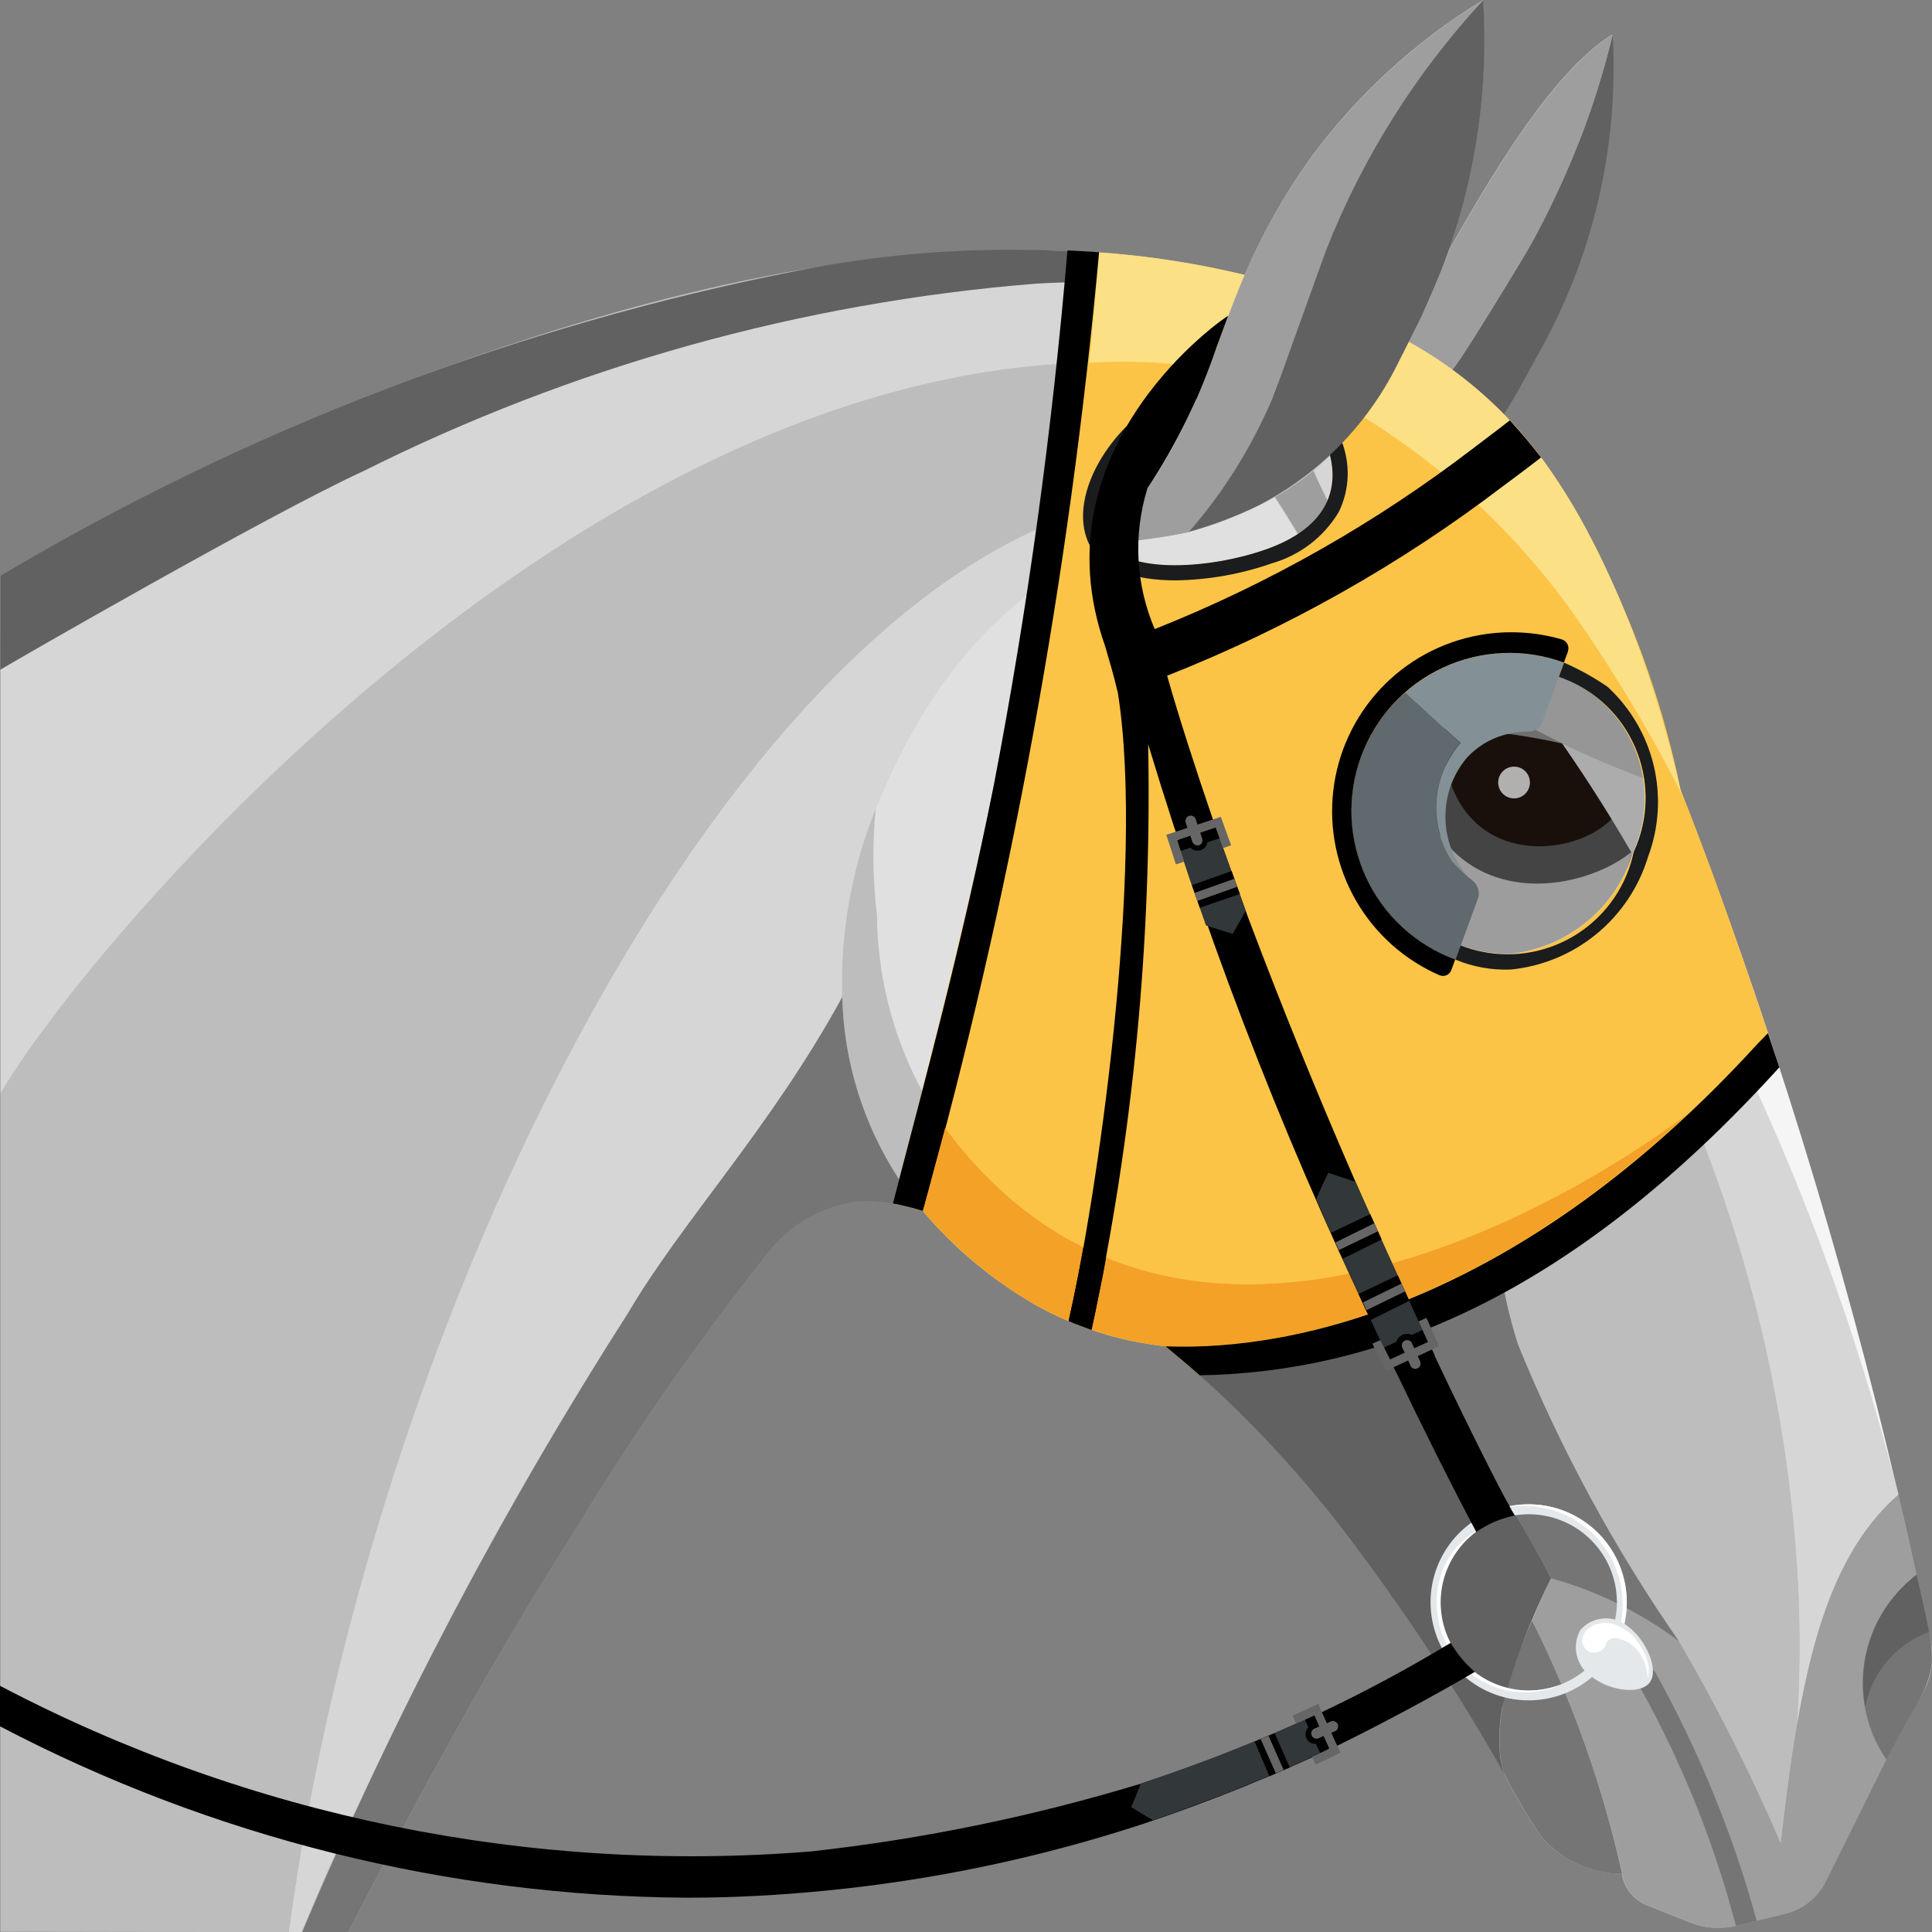 <svg width="40" height="40" viewBox="0 0 40 40" fill="none" xmlns="http://www.w3.org/2000/svg">
<rect x="0" y="0" width="40" height="40" fill="#808080" stroke="none"/>
<g clip-path="url(#clip0_479_13700)">
<path d="M0.012 11.922V39.988L7.212 40.001C9.84 34.887 11.482 32.354 11.891 31.714C13.095 29.718 14.425 27.8 15.875 25.974C16.102 25.668 16.389 25.412 16.718 25.221C17.048 25.03 17.413 24.909 17.792 24.865C18.242 24.858 18.691 24.929 19.118 25.074C20.115 26.279 21.44 27.168 22.933 27.635C23.324 27.743 23.723 27.821 24.127 27.867C24.402 28.09 24.782 28.41 25.218 28.81C26.294 29.82 27.274 30.927 28.146 32.117C29.244 33.592 30.248 35.134 31.152 36.735V36.748C31.382 37.201 31.643 37.638 31.932 38.056C32.139 38.287 32.393 38.472 32.677 38.599C32.961 38.725 33.268 38.791 33.579 38.792C33.6 38.938 33.659 39.076 33.751 39.191C33.842 39.307 33.963 39.396 34.1 39.45L35 39.807C35.297 39.924 35.624 39.946 35.935 39.871L36.365 39.765L36.965 39.618C37.142 39.575 37.307 39.493 37.449 39.38C37.592 39.266 37.708 39.123 37.79 38.96L39.04 36.433C39.248 36.019 39.696 35.233 39.696 35.233C39.848 35.026 39.948 34.786 39.987 34.532C40.026 34.278 40.002 34.019 39.919 33.776C39.857 33.411 39.459 31.662 39.289 30.94C38.131 25.985 36.627 21.117 34.789 16.373C34.711 16.09 34.567 15.452 34.4 14.89C34.277 14.478 34.083 13.834 33.777 13.059C33.451 12.156 33.041 11.285 32.552 10.459C32.158 9.799 31.693 9.184 31.164 8.626L31.122 8.584C31.382 8.165 31.57 7.825 31.79 7.413C32.96 5.382 33.512 3.053 33.379 0.713C32.104 1.5 30.79 3.784 29.985 5.2C30.571 3.532 30.815 1.764 30.703 0C29.296 0.856 28.072 1.981 27.103 3.312C26.575 4.055 26.127 4.852 25.769 5.69L25.72 5.679C23.615 5.213 21.452 5.073 19.305 5.262C13.547 5.607 7.033 8.423 5.833 8.943C3.83 9.81 1.886 10.805 0.012 11.922Z" fill="#BDBDBD"/>
<path d="M32.341 15.393C31.28 15.159 30.195 15.051 29.109 15.073C29.418 19.061 32.618 18.579 33.772 17.644C33.228 16.703 32.718 15.94 32.341 15.393Z" fill="#616161"/>
<path d="M29.857 15.09C29.881 17.99 32.495 17.845 33.363 16.961C32.976 16.329 32.623 15.8 32.339 15.393C31.526 15.196 30.693 15.095 29.857 15.09Z" fill="#241711"/>
<path d="M31.347 16.53C31.528 16.53 31.676 16.383 31.676 16.201C31.676 16.019 31.528 15.872 31.347 15.872C31.165 15.872 31.018 16.019 31.018 16.201C31.018 16.383 31.165 16.53 31.347 16.53Z" fill="#FCFBFA"/>
<path d="M31.723 33.554C32.559 35.217 33.186 36.977 33.59 38.794C33.611 38.94 33.67 39.078 33.762 39.193C33.853 39.309 33.974 39.398 34.111 39.452L35.011 39.809C35.308 39.926 35.635 39.948 35.946 39.873L36.975 39.62C37.151 39.576 37.317 39.495 37.459 39.381C37.602 39.268 37.718 39.125 37.8 38.962L39.057 36.428C39.265 36.014 39.713 35.228 39.713 35.228C39.849 34.995 39.943 34.74 39.99 34.475C40.004 34.24 39.986 34.005 39.936 33.775C39.867 33.411 39.78 33.05 39.68 32.603C39.591 32.184 39.48 31.663 39.304 30.941C37.68 32.35 37.238 34.927 36.866 38.156C36.25 36.726 35.549 35.334 34.766 33.989C33.972 33.387 33.071 32.943 32.111 32.679C32.057 32.786 31.894 33.131 31.723 33.554Z" fill="#9E9E9E"/>
<path d="M35.941 39.874C35.46 38.036 34.733 36.271 33.78 34.627C33.758 34.595 33.749 34.556 33.753 34.518C33.757 34.48 33.774 34.444 33.802 34.417C33.83 34.39 33.866 34.374 33.904 34.371C33.943 34.368 33.981 34.379 34.013 34.401C34.079 34.445 34.142 34.494 34.202 34.547C34.235 34.575 34.263 34.609 34.284 34.647C35.18 36.265 35.881 37.984 36.371 39.768L35.941 39.874Z" fill="#757575"/>
<path d="M25.077 26.52C23.713 26.441 22.401 25.965 21.304 25.15C20.338 24.428 19.553 23.493 19.008 22.418C18.463 21.342 18.175 20.155 18.164 18.95C18.074 18.212 18.066 17.467 18.139 16.727C18.008 17.027 16.355 21.003 18.6 24.403C19.647 25.93 21.169 27.068 22.93 27.639C23.321 27.747 23.721 27.825 24.124 27.871C25.462 28.048 26.822 27.859 28.06 27.323C29.235 26.796 30.248 25.964 30.993 24.914C29.264 26.113 27.175 26.68 25.077 26.52Z" fill="#BDBDBD"/>
<path d="M39.307 30.941C38.411 27.399 37.125 23.967 35.472 20.709C34.919 19.624 34.349 18.603 33.772 17.644L33.352 19.638C35.67 23.693 36.999 28.238 37.231 32.903C37.271 33.836 37.263 34.771 37.206 35.703C37.564 33.627 38.118 31.974 39.307 30.941Z" fill="#D6D6D6"/>
<path d="M32.339 15.392C32.72 15.939 33.226 16.703 33.77 17.644C34.349 18.603 34.919 19.624 35.47 20.709C37.123 23.967 38.409 27.399 39.303 30.941C38.145 25.986 36.642 21.119 34.803 16.374C34.449 16.261 33.987 16.101 33.458 15.885C33.185 15.774 32.8 15.609 32.339 15.392Z" fill="#F5F5F5"/>
<path d="M37.231 32.903C36.999 28.238 35.669 23.693 33.35 19.638C33.25 20.088 33.112 20.56 32.95 21.05C32.477 22.438 31.81 23.751 30.967 24.95L30.996 24.911C30.984 25.252 30.993 25.593 31.023 25.933C31.097 26.582 31.235 27.223 31.436 27.845C32.322 30.005 33.439 32.064 34.768 33.984C35.559 35.326 36.261 36.718 36.868 38.153C36.968 37.286 37.068 36.466 37.205 35.703C37.262 34.771 37.271 33.836 37.231 32.903Z" fill="#BDBDBD"/>
<path d="M18.157 18.949C18.167 20.154 18.456 21.341 19.001 22.417C19.546 23.492 20.331 24.427 21.297 25.149C22.394 25.963 23.706 26.439 25.07 26.519C27.168 26.681 29.257 26.116 30.988 24.919C31.818 23.729 32.476 22.428 32.944 21.054C33.103 20.591 33.236 20.119 33.344 19.642L33.764 17.648C33.22 16.707 32.714 15.948 32.333 15.397C31.272 15.163 30.187 15.055 29.101 15.077C28.916 14.695 27.512 12.029 26.392 10.295C26.281 10.358 26.169 10.418 26.049 10.475C25.588 10.699 25.108 10.88 24.615 11.017C24.484 11.038 24.267 11.09 23.936 11.138H23.925C23.797 11.156 23.651 11.175 23.486 11.194L23.3 11.214C21.853 11.725 19.655 12.972 18.132 16.725C18.059 17.465 18.067 18.211 18.157 18.949Z" fill="#E0E0E0"/>
<path d="M28.212 27.254C29.267 28.337 30.21 29.524 31.027 30.796C31.444 31.445 31.803 32.079 32.112 32.679C33.071 32.943 33.971 33.387 34.765 33.987C33.432 32.069 32.315 30.011 31.433 27.848C31.232 27.226 31.094 26.585 31.02 25.936C30.99 25.596 30.981 25.255 30.993 24.914C30.773 25.227 30.527 25.52 30.258 25.792C29.668 26.396 28.975 26.891 28.212 27.254Z" fill="#757575"/>
<path d="M31.157 36.75C31.388 37.203 31.648 37.64 31.937 38.058C32.145 38.289 32.399 38.474 32.682 38.601C32.966 38.727 33.273 38.793 33.584 38.794C33.181 36.977 32.555 35.217 31.72 33.554C31.487 34.08 31.293 34.623 31.141 35.178C31.129 35.236 31.115 35.295 31.105 35.352C31.044 35.697 31.031 36.048 31.066 36.397C31.087 36.517 31.118 36.635 31.157 36.75Z" fill="#757575"/>
<path d="M24.125 27.874C24.401 28.097 24.781 28.417 25.217 28.817C26.293 29.827 27.273 30.934 28.145 32.124C29.243 33.599 30.247 35.141 31.151 36.742C31.113 36.63 31.083 36.516 31.062 36.4C31.026 36.052 31.039 35.7 31.1 35.355C31.346 34.429 31.684 33.531 32.111 32.674C31.802 32.074 31.443 31.44 31.026 30.791C30.209 29.519 29.266 28.332 28.211 27.249L28.06 27.318C26.823 27.856 25.463 28.048 24.125 27.874Z" fill="#616161"/>
<path d="M39.681 32.609C39.781 33.056 39.868 33.417 39.937 33.781C39.987 34.011 40.005 34.246 39.991 34.481C39.944 34.746 39.85 35.001 39.714 35.234C39.714 35.234 39.266 36.017 39.058 36.434C38.649 35.839 38.485 35.109 38.601 34.396C38.717 33.683 39.104 33.043 39.681 32.609Z" fill="#757575"/>
<path d="M39.937 33.789V33.774C39.868 33.41 39.781 33.049 39.681 32.602C39.27 32.918 38.953 33.34 38.766 33.823C38.579 34.306 38.527 34.832 38.618 35.342C38.685 34.991 38.841 34.664 39.073 34.392C39.304 34.12 39.601 33.912 39.937 33.789Z" fill="#616161"/>
<path d="M27.194 9.745C28.082 11.779 29.5 13.536 31.3 14.834C31.992 15.238 32.713 15.589 33.458 15.885C33.987 16.101 34.449 16.261 34.803 16.374C32.234 11.537 29.878 9.474 28.234 8.645C27.931 9.051 27.582 9.42 27.194 9.745Z" fill="#D6D6D6"/>
<path d="M32.341 15.393C31.28 15.159 30.195 15.051 29.109 15.073C29.418 19.061 32.618 18.579 33.772 17.644C33.228 16.703 32.718 15.94 32.341 15.393Z" fill="#616161"/>
<path d="M29.857 15.09C29.881 17.99 32.495 17.845 33.363 16.961C32.976 16.329 32.623 15.8 32.339 15.393C31.526 15.196 30.693 15.095 29.857 15.09Z" fill="#241711"/>
<path d="M31.347 16.53C31.528 16.53 31.676 16.383 31.676 16.201C31.676 16.019 31.528 15.872 31.347 15.872C31.165 15.872 31.018 16.019 31.018 16.201C31.018 16.383 31.165 16.53 31.347 16.53Z" fill="#FCFBFA"/>
<path d="M26.401 10.29C27.519 12.025 28.925 14.69 29.11 15.072C30.196 15.05 31.281 15.158 32.342 15.392C32.024 15.234 31.673 15.054 31.3 14.834C29.502 13.535 28.084 11.778 27.193 9.747C26.945 9.951 26.68 10.133 26.401 10.29Z" fill="#9E9E9E"/>
<path d="M6.251 40.009H7.208C9.836 34.895 11.478 32.362 11.887 31.722C13.091 29.725 14.422 27.808 15.871 25.982C16.098 25.676 16.385 25.42 16.715 25.229C17.044 25.038 17.41 24.917 17.788 24.873C18.24 24.863 18.69 24.932 19.118 25.078C18.824 24.722 18.645 24.464 18.605 24.403C17.873 23.282 17.469 21.978 17.437 20.64C15.967 23.334 14.131 25.264 13.005 27.18C10.398 31.259 8.139 35.551 6.251 40.009Z" fill="#757575"/>
<path d="M5.976 40.009H6.244C6.569 39.195 6.944 38.36 7.353 37.516C8.992 33.946 10.879 30.494 12.999 27.187C14.126 25.269 15.965 23.341 17.435 20.641C17.397 19.304 17.636 17.973 18.135 16.732C19.658 12.979 21.856 11.732 23.303 11.221C23.262 11.223 23.222 11.211 23.19 11.187C23.155 11.161 23.133 11.122 23.127 11.079C23.121 11.036 23.133 10.992 23.159 10.958C23.336 10.728 23.491 10.515 23.636 10.306C15.574 11.49 7.757 26.686 5.976 40.009Z" fill="#D6D6D6"/>
<path d="M28.318 8.519C28.288 8.561 28.263 8.603 28.232 8.645C29.876 9.474 32.232 11.537 34.801 16.374C33.052 11.874 30.156 8.453 28.919 7.574C28.829 7.742 28.726 7.911 28.619 8.08C28.602 8.108 28.583 8.135 28.566 8.162C28.486 8.282 28.404 8.401 28.318 8.519Z" fill="#F5F5F5"/>
<path d="M33.389 0.716C33.218 1.42 33.004 2.114 32.747 2.791C32.703 2.908 32.647 3.041 32.583 3.18C32.334 3.8 32.05 4.406 31.732 4.994C31.552 5.322 30.332 7.332 30.065 7.665C30.447 7.939 30.804 8.247 31.131 8.585C31.379 8.203 31.566 7.846 31.8 7.415C32.97 5.384 33.522 3.056 33.389 0.716Z" fill="#616161"/>
<path d="M34.768 16.29L34.799 16.354C34.77 16.23 34.581 15.454 34.414 14.892C34.291 14.48 34.097 13.836 33.791 13.061C33.466 12.158 33.056 11.287 32.566 10.461C32.172 9.801 31.707 9.186 31.178 8.628C30.589 8.017 29.91 7.499 29.165 7.092C29.074 7.274 28.918 7.574 28.918 7.574C30.157 8.456 33.018 11.841 34.768 16.29Z" fill="#616161"/>
<path d="M29.579 6.217C29.365 6.701 29.151 7.117 29.165 7.089C29.476 7.261 29.777 7.452 30.065 7.661C30.245 7.419 30.411 7.17 30.565 6.914C30.983 6.246 31.552 5.329 31.736 4.989C32.123 4.28 32.463 3.545 32.751 2.789C33.007 2.112 33.22 1.42 33.389 0.716C32.114 1.503 30.8 3.787 29.995 5.203C29.957 5.326 29.764 5.803 29.579 6.217Z" fill="#9E9E9E"/>
<path d="M0.009 39.992L5.979 40.003C7.761 26.682 15.579 11.482 23.643 10.303C24.21 9.484 24.672 8.598 25.018 7.664C13.183 5.903 1.791 19.546 0.009 22.639V39.992Z" fill="#BDBDBD"/>
<path d="M0.009 22.639C1.791 19.546 13.183 5.903 25.018 7.657C25.205 7.172 25.373 6.698 25.567 6.198C24.946 6.051 24.315 5.949 23.68 5.891C22.932 5.823 22.18 5.813 21.431 5.861C16.58 6.254 11.851 7.578 7.502 9.761C5.559 10.661 0.227 13.73 0.009 13.861V22.639Z" fill="#D6D6D6"/>
<path d="M0.007 13.865C0.225 13.73 5.557 10.656 7.5 9.765C11.851 7.586 16.581 6.265 21.431 5.874C22.18 5.826 22.932 5.836 23.68 5.904C24.315 5.962 24.946 6.064 25.567 6.211C25.633 6.043 25.704 5.872 25.778 5.7C22.736 5.029 19.589 4.995 16.534 5.6C10.704 6.744 5.115 8.882 0.009 11.919L0.007 13.865Z" fill="#616161"/>
<path opacity="0.3" d="M28.295 16.79C28.294 17.574 28.605 18.327 29.159 18.882C29.713 19.438 30.465 19.75 31.249 19.752C31.839 19.692 32.397 19.459 32.854 19.082C33.312 18.704 33.647 18.2 33.818 17.633C34.005 17.215 34.082 16.755 34.043 16.299C34.003 15.842 33.848 15.403 33.592 15.023C33.336 14.643 32.987 14.334 32.579 14.126C32.171 13.918 31.716 13.817 31.258 13.833C30.87 13.832 30.485 13.908 30.126 14.056C29.767 14.204 29.44 14.421 29.165 14.695C28.89 14.969 28.672 15.294 28.522 15.653C28.373 16.011 28.296 16.396 28.295 16.784V16.79Z" fill="black"/>
<path d="M18.484 24.918C18.696 24.956 18.905 25.01 19.109 25.078C19.761 25.845 20.539 26.496 21.409 27.003C22.244 27.473 23.166 27.768 24.119 27.872C24.319 28.034 24.702 28.359 24.832 28.472C31.421 28.341 35.741 23.218 36.832 22.097C36.772 21.883 35.663 18.489 34.8 16.374C34.307 13.957 33.357 11.655 32 9.595C31.257 8.56 30.29 7.705 29.172 7.095C28.105 6.481 26.962 6.01 25.772 5.695C24.571 5.403 23.343 5.236 22.107 5.195C21.825 8.489 21.355 12.04 20.772 15.289C20.189 18.538 18.484 24.918 18.484 24.918ZM31.252 19.755C30.863 19.755 30.479 19.678 30.12 19.529C29.762 19.38 29.436 19.161 29.161 18.886C28.887 18.611 28.669 18.285 28.521 17.926C28.373 17.567 28.297 17.182 28.297 16.794C28.298 16.405 28.375 16.021 28.524 15.662C28.673 15.303 28.891 14.977 29.166 14.703C29.441 14.429 29.768 14.211 30.127 14.063C30.486 13.915 30.87 13.839 31.259 13.839C31.717 13.823 32.172 13.924 32.58 14.132C32.988 14.34 33.337 14.649 33.593 15.029C33.849 15.409 34.004 15.848 34.044 16.305C34.083 16.761 34.006 17.221 33.819 17.639C33.648 18.206 33.313 18.71 32.856 19.087C32.399 19.464 31.841 19.698 31.252 19.758V19.755ZM22.8 11.055C22.741 10.788 22.744 10.511 22.808 10.245C22.871 9.979 22.994 9.73 23.167 9.518C23.548 8.954 24.092 8.52 24.726 8.274C25.024 8.165 25.339 8.109 25.657 8.109C26.037 8.081 26.415 8.172 26.741 8.369C27.066 8.566 27.323 8.86 27.474 9.209C27.823 10.19 27.383 10.958 26.234 11.37C25.034 11.802 23.119 11.937 22.803 11.052L22.8 11.055Z" fill="#FCC447"/>
<path d="M22.502 11.155C22.728 11.786 23.484 12.016 24.336 12.016C25.017 12.007 25.693 11.887 26.336 11.662C26.914 11.496 27.407 11.118 27.717 10.602C27.83 10.371 27.893 10.118 27.902 9.861C27.91 9.604 27.864 9.347 27.767 9.109C27.663 8.84 27.502 8.597 27.293 8.397C27.085 8.198 26.835 8.047 26.561 7.955C25.93 7.739 25.242 7.75 24.618 7.986C23.189 8.496 22.118 10.096 22.502 11.155ZM23.162 9.512C23.546 8.953 24.09 8.523 24.723 8.279C25.021 8.171 25.335 8.115 25.652 8.114C26.032 8.086 26.411 8.177 26.737 8.374C27.063 8.571 27.32 8.865 27.472 9.214C27.822 10.191 27.381 10.956 26.231 11.367C25.031 11.797 23.11 11.931 22.794 11.049C22.733 10.782 22.734 10.504 22.797 10.237C22.86 9.97 22.983 9.721 23.157 9.509L23.162 9.512Z" fill="#1A1C1E"/>
<path d="M25.768 5.691C26.965 5.988 28.114 6.457 29.178 7.081C29.96 7.516 30.669 8.071 31.278 8.726C33.186 10.717 34.331 14.261 34.806 16.411C34.183 15.193 33.481 14.017 32.706 12.89C31.532 11.186 30.018 9.743 28.26 8.651C26.488 7.78 24.519 7.388 22.548 7.512C22.58 7.312 22.748 5.424 22.754 5.224C23.77 5.296 24.778 5.452 25.768 5.691Z" fill="#FCE086"/>
<path d="M18.485 24.917C19.138 22.411 19.902 19.617 20.576 16.254C21.278 12.594 21.787 8.899 22.1 5.185C22.3 5.193 22.518 5.206 22.755 5.222C22.144 11.936 20.924 18.581 19.11 25.074C18.905 25.008 18.696 24.956 18.485 24.917Z" fill="black"/>
<path d="M19.106 25.074C19.127 25.1 19.163 25.142 19.2 25.183C19.622 25.657 20.091 26.087 20.6 26.466C21.072 26.822 21.585 27.12 22.129 27.352C22.765 27.617 23.434 27.793 24.118 27.874C26.632 27.974 30.672 27.074 34.956 23.048C33.307 24.318 24.618 30.161 19.568 23.354C19.418 23.903 19.257 24.53 19.106 25.074Z" fill="#F4A127"/>
<path d="M28.168 15.696C27.875 16.511 27.918 17.409 28.287 18.192C28.656 18.976 29.32 19.58 30.135 19.874L30.242 19.58L30.596 18.612C30.62 18.549 30.624 18.479 30.607 18.414C30.59 18.348 30.553 18.289 30.502 18.245C30.351 18.121 30.209 17.988 30.076 17.845C29.826 17.474 29.707 17.031 29.736 16.584C29.766 16.138 29.943 15.714 30.24 15.38C29.94 15.12 29.672 14.88 29.328 14.55C29.255 14.482 29.181 14.411 29.1 14.334C28.677 14.7 28.357 15.169 28.168 15.696Z" fill="#60696D"/>
<path d="M29.331 14.55C29.675 14.875 29.943 15.12 30.243 15.38C29.947 15.715 29.77 16.139 29.741 16.585C29.712 17.031 29.831 17.474 30.081 17.845C30.173 17.945 30.27 18.039 30.373 18.127C30.086 17.788 29.928 17.36 29.926 16.916C29.923 16.472 30.077 16.042 30.36 15.7C30.604 15.43 30.93 15.248 31.287 15.182C31.403 15.157 31.522 15.145 31.641 15.146C31.704 15.146 31.766 15.128 31.819 15.092C31.871 15.056 31.911 15.005 31.933 14.946L32.274 14.013L32.381 13.719C31.829 13.516 31.233 13.466 30.656 13.575C30.078 13.683 29.541 13.946 29.1 14.335C29.177 14.409 29.251 14.483 29.331 14.55Z" fill="#839196"/>
<path d="M29.806 20.195H29.814C29.86 20.211 29.91 20.209 29.954 20.188C29.997 20.168 30.031 20.131 30.048 20.085L30.128 19.866C29.724 19.718 29.354 19.492 29.037 19.201C28.721 18.91 28.465 18.56 28.284 18.17C28.103 17.78 28 17.358 27.982 16.928C27.964 16.499 28.031 16.07 28.179 15.666C28.327 15.262 28.553 14.892 28.844 14.575C29.135 14.259 29.485 14.003 29.875 13.822C30.265 13.641 30.687 13.538 31.117 13.52C31.546 13.502 31.975 13.569 32.379 13.717L32.463 13.489V13.481C32.471 13.457 32.474 13.432 32.472 13.406C32.47 13.381 32.463 13.357 32.451 13.334C32.44 13.312 32.424 13.292 32.404 13.275C32.385 13.259 32.363 13.247 32.339 13.239C31.78 13.077 31.191 13.047 30.619 13.151C29.837 13.294 29.122 13.684 28.579 14.264C28.036 14.845 27.694 15.584 27.604 16.373C27.513 17.163 27.679 17.961 28.076 18.649C28.474 19.337 29.082 19.879 29.811 20.195H29.806Z" fill="black"/>
<path d="M31.257 20.074H31.27C31.923 20.011 32.542 19.756 33.05 19.34C33.557 18.924 33.93 18.368 34.121 17.74C34.347 17.138 34.388 16.482 34.24 15.856C34.092 15.231 33.761 14.663 33.29 14.226L33.282 14.219C32.998 14.024 32.697 13.857 32.382 13.719L32.275 14.013C32.604 14.125 32.908 14.301 33.17 14.53C33.431 14.759 33.645 15.038 33.798 15.35C33.952 15.662 34.043 16.001 34.065 16.349C34.088 16.696 34.042 17.044 33.93 17.373C33.9 17.463 33.865 17.55 33.825 17.636C33.681 18.328 33.267 18.934 32.676 19.322C32.085 19.709 31.364 19.846 30.672 19.702C30.525 19.671 30.381 19.628 30.241 19.574L30.134 19.868C30.489 20.016 30.872 20.086 31.257 20.074Z" fill="#1A1C1E"/>
<path d="M24.13 27.874C26.918 27.986 31.58 26.874 36.38 21.62L36.603 21.39L36.839 22.098C32.466 26.914 28.452 28.408 24.839 28.476C24.583 28.247 24.125 27.874 24.13 27.874Z" fill="black"/>
<path d="M24.51 8.827C24.297 9.257 24.057 9.673 23.79 10.073C23.606 10.346 23.401 10.634 23.161 10.946C23.142 10.972 23.131 11.002 23.128 11.034C23.126 11.066 23.133 11.098 23.148 11.127C23.164 11.155 23.187 11.178 23.215 11.194C23.243 11.209 23.275 11.216 23.307 11.214C23.751 11.172 24.191 11.105 24.627 11.014C25.276 10.263 25.815 9.424 26.227 8.521C26.44 8.07 26.44 7.988 27.46 5.18C28.217 3.269 29.319 1.514 30.712 0.003C29.307 0.858 28.083 1.982 27.112 3.31C25.518 5.565 25.4 7.015 24.51 8.827Z" fill="#9E9E9E"/>
<path d="M24.618 11.009C25.112 10.873 25.592 10.691 26.052 10.466C27.292 9.828 28.297 8.812 28.921 7.566C28.929 7.551 29.379 6.66 29.429 6.551C29.52 6.351 29.603 6.16 29.68 5.983C29.794 5.72 29.897 5.46 29.987 5.204C30.575 3.537 30.82 1.768 30.708 0.004C29.312 1.513 28.209 3.268 27.455 5.181C26.435 7.989 26.435 8.071 26.222 8.522C25.809 9.423 25.269 10.261 24.618 11.009Z" fill="#616161"/>
<path d="M29.618 33.174C29.618 32.773 29.737 32.38 29.96 32.046C30.183 31.712 30.5 31.452 30.871 31.299C31.242 31.145 31.65 31.105 32.044 31.183C32.438 31.261 32.8 31.455 33.084 31.739C33.367 32.023 33.561 32.384 33.639 32.778C33.718 33.172 33.677 33.58 33.524 33.951C33.37 34.322 33.11 34.639 32.776 34.862C32.442 35.085 32.05 35.204 31.648 35.204C31.11 35.204 30.593 34.99 30.213 34.609C29.832 34.229 29.618 33.712 29.618 33.174ZM31.648 31.351C31.288 31.352 30.935 31.459 30.636 31.66C30.336 31.861 30.103 32.147 29.966 32.48C29.828 32.813 29.793 33.18 29.864 33.534C29.935 33.887 30.109 34.212 30.364 34.467C30.619 34.721 30.945 34.895 31.298 34.964C31.652 35.034 32.019 34.998 32.352 34.859C32.685 34.721 32.969 34.487 33.169 34.187C33.37 33.887 33.476 33.535 33.476 33.174C33.476 32.934 33.429 32.697 33.337 32.475C33.245 32.254 33.11 32.053 32.94 31.884C32.77 31.714 32.569 31.58 32.347 31.489C32.126 31.397 31.888 31.351 31.648 31.351Z" fill="#E5E8EA"/>
<path d="M33.474 33.918L33.529 33.946C33.656 33.638 33.705 33.303 33.672 32.971C33.639 32.639 33.524 32.321 33.339 32.044C33.153 31.767 32.901 31.54 32.607 31.384C32.313 31.227 31.984 31.145 31.651 31.146C31.482 31.145 31.314 31.166 31.151 31.208C31.29 31.188 31.43 31.179 31.57 31.18C31.837 31.181 32.101 31.234 32.347 31.337C32.594 31.44 32.817 31.59 33.005 31.78C33.194 31.969 33.343 32.194 33.444 32.441C33.545 32.688 33.597 32.952 33.596 33.219C33.596 33.458 33.553 33.695 33.47 33.919L33.474 33.918Z" fill="white"/>
<path d="M31.572 35.037C31.825 35.039 32.076 34.986 32.307 34.882C32.097 34.959 31.876 35 31.652 35.003C31.254 35.004 30.867 34.876 30.549 34.637C30.232 34.398 30.001 34.062 29.892 33.679C29.782 33.297 29.801 32.889 29.945 32.519C30.089 32.148 30.351 31.834 30.689 31.626C30.663 31.638 30.637 31.651 30.612 31.666C30.339 31.818 30.114 32.043 29.961 32.316C29.808 32.588 29.734 32.898 29.747 33.21C29.747 33.694 29.94 34.158 30.282 34.501C30.624 34.843 31.088 35.036 31.572 35.037Z" fill="white"/>
<path d="M22.127 27.335C22.286 27.397 22.427 27.452 22.6 27.517C23.458 23.539 23.851 19.476 23.771 15.407C25.11 19.84 26.811 24.155 28.857 28.309C29.479 29.609 30.065 30.775 30.565 31.718C30.805 31.549 31.077 31.433 31.365 31.378C31.215 31.178 29.697 28.221 28.004 24.329C27.284 22.673 26.536 20.845 25.841 18.995C25.674 18.533 25.413 17.827 25.113 16.968C24.775 15.981 24.413 14.868 24.164 13.99C26.657 13.005 29.002 11.681 31.133 10.054C31.448 9.823 31.862 9.507 31.906 9.471C31.651 9.144 31.537 9.009 31.258 8.703C31.096 8.834 30.686 9.14 30.519 9.268C28.499 10.819 26.274 12.083 23.907 13.025C23.512 12.102 23.459 11.068 23.757 10.109C24.354 9.203 24.834 8.224 25.185 7.197C25.285 6.93 25.37 6.697 25.428 6.538C25.401 6.538 21.414 9.231 22.881 13.38C22.968 13.68 23.045 13.929 23.145 14.347C23.718 18.003 22.683 24.961 22.127 27.335Z" fill="black"/>
<path d="M0 34.903V35.742C4.393 38.043 9.272 39.26 14.231 39.29C15.214 39.29 16.166 39.235 17.093 39.144C19.335 38.925 21.546 38.459 23.686 37.756C25.05 37.297 26.385 36.759 27.686 36.144C28.761 35.613 29.729 35.087 30.536 34.613C30.335 34.444 30.166 34.241 30.036 34.013C29.176 34.533 28.291 35.009 27.384 35.44C26.165 36.006 24.915 36.501 23.639 36.923C21.407 37.602 19.118 38.074 16.8 38.331C10.988 38.803 5.162 37.614 0 34.903Z" fill="black"/>
<path d="M27.518 36.209C27.132 36.397 26.812 36.535 26.564 36.646C26.237 36.788 25.964 36.896 25.637 37.028C25.237 37.195 24.248 37.56 23.867 37.686L23.42 37.415C23.42 37.415 23.559 37.09 23.62 36.926C24.304 36.7 24.969 36.452 25.184 36.369C25.601 36.207 26.005 36.042 26.271 35.928C26.671 35.762 27.102 35.565 27.202 35.518C27.318 35.756 27.413 35.974 27.518 36.209Z" fill="#32373A"/>
<path d="M26.28 36.774C26.38 36.732 26.539 36.665 26.703 36.592L26.391 35.886L25.977 36.059L26.28 36.774Z" fill="black"/>
<path d="M25.792 18.856L25.521 19.336C25.521 19.336 25.142 19.217 24.969 19.161L24.85 18.824L24.73 18.486C24.598 18.119 24.488 17.761 24.367 17.399L25.172 17.134C25.372 17.691 25.792 18.856 25.792 18.856Z" fill="#32373A"/>
<path d="M28.769 28.145C28.469 27.545 27.929 26.364 27.55 25.522C27.424 25.238 27.325 24.986 27.25 24.822C27.25 24.822 27.413 24.457 27.499 24.28L28.062 24.468L29.562 27.781C29.3 27.909 28.775 28.148 28.769 28.145Z" fill="#32373A"/>
<path d="M25.257 17.354L24.443 17.616L24.372 17.399L25.172 17.131L25.257 17.354Z" fill="black"/>
<path d="M25.671 18.509L24.843 18.793C24.789 18.639 24.732 18.481 24.678 18.326C24.95 18.226 25.228 18.134 25.5 18.034C25.557 18.195 25.611 18.354 25.671 18.509Z" fill="black"/>
<path d="M27.557 25.524C27.637 25.703 27.72 25.882 27.799 26.062L28.606 25.662C28.526 25.488 28.45 25.314 28.369 25.137L27.557 25.524Z" fill="black"/>
<path d="M28.128 26.79C28.208 26.97 28.285 27.138 28.378 27.331L29.178 26.931C29.097 26.757 29.02 26.577 28.939 26.403L28.128 26.79Z" fill="black"/>
<path d="M28.657 27.897L28.91 28.411C28.91 28.411 29.41 28.187 29.701 28.054C29.601 27.839 29.455 27.534 29.455 27.534L28.657 27.897Z" fill="black"/>
<path d="M24.795 17.613C24.907 17.613 24.999 17.522 24.999 17.409C24.999 17.296 24.907 17.205 24.795 17.205C24.682 17.205 24.591 17.296 24.591 17.409C24.591 17.522 24.682 17.613 24.795 17.613Z" fill="black"/>
<path d="M29.132 28.082C29.261 28.082 29.365 27.978 29.365 27.849C29.365 27.72 29.261 27.616 29.132 27.616C29.003 27.616 28.899 27.72 28.899 27.849C28.899 27.978 29.003 28.082 29.132 28.082Z" fill="black"/>
<path d="M27.334 36.298L27.522 36.207L27.207 35.516C27.144 35.545 27.078 35.573 27.015 35.603L27.334 36.298Z" fill="black"/>
<path d="M27.231 36.106C27.342 36.106 27.433 36.016 27.433 35.904C27.433 35.793 27.342 35.702 27.231 35.702C27.119 35.702 27.029 35.793 27.029 35.904C27.029 36.016 27.119 36.106 27.231 36.106Z" fill="black"/>
<path d="M26.263 35.935L26.1 36.003L26.414 36.714L26.576 36.644L26.263 35.935Z" fill="#666666"/>
<path d="M28.577 27.746L28.415 27.819C28.463 27.919 28.534 28.068 28.593 28.188L28.693 28.38L28.772 28.344C29.079 28.201 29.719 27.907 29.719 27.907L29.799 27.871L29.532 27.285L29.371 27.358L29.565 27.784L28.776 28.147L28.757 28.109C28.7 27.992 28.628 27.849 28.577 27.746Z" fill="#666666"/>
<path d="M24.146 17.282L24.346 17.896L24.514 17.842L24.369 17.394L24.645 17.303L24.685 17.427C24.692 17.448 24.706 17.466 24.724 17.48C24.741 17.493 24.763 17.501 24.785 17.503H24.819C24.847 17.494 24.87 17.474 24.883 17.448C24.897 17.422 24.899 17.392 24.891 17.364L24.85 17.239L25.169 17.133L25.323 17.56L25.489 17.5L25.276 16.911L25.194 16.939L24.794 17.072L24.757 16.961C24.747 16.934 24.728 16.911 24.702 16.898C24.676 16.885 24.646 16.882 24.618 16.891C24.59 16.9 24.568 16.92 24.555 16.946C24.541 16.971 24.539 17.002 24.548 17.029L24.584 17.141L24.223 17.259L24.146 17.282Z" fill="#666666"/>
<path d="M25.555 18.194L24.731 18.487L24.79 18.653L25.614 18.36L25.555 18.194Z" fill="#666666"/>
<path d="M27.299 35.274L26.76 35.522L26.835 35.685L27.214 35.514L27.314 35.744L27.214 35.789C27.194 35.797 27.177 35.811 27.166 35.829C27.154 35.847 27.148 35.868 27.148 35.889C27.148 35.918 27.161 35.946 27.181 35.966C27.202 35.986 27.23 35.998 27.259 35.998C27.274 35.997 27.289 35.994 27.303 35.988L27.403 35.942C27.444 36.034 27.486 36.125 27.522 36.203L27.499 36.214C27.391 36.267 27.264 36.331 27.164 36.374L27.236 36.535C27.336 36.492 27.467 36.426 27.576 36.373L27.755 36.286L27.718 36.214C27.676 36.123 27.618 36 27.564 35.876L27.65 35.838C27.675 35.824 27.694 35.8 27.701 35.772C27.709 35.743 27.705 35.714 27.691 35.688C27.678 35.666 27.659 35.649 27.635 35.64C27.611 35.631 27.585 35.63 27.561 35.638L27.472 35.678L27.328 35.361L27.299 35.274Z" fill="#666666"/>
<path d="M29.018 26.574L28.218 26.965L28.292 27.126L29.092 26.736L29.018 26.574Z" fill="#666666"/>
<path d="M28.457 25.324L27.648 25.724L27.719 25.882L28.531 25.491L28.457 25.324Z" fill="#666666"/>
<path d="M22.766 26.736C22.713 27.001 22.656 27.279 22.599 27.536C22.524 27.508 22.218 27.398 22.124 27.353C22.187 27.074 22.251 26.768 22.309 26.474C22.351 26.256 22.393 26.043 22.43 25.832C22.53 25.883 22.808 25.991 22.9 26.027C22.863 26.259 22.818 26.494 22.766 26.736Z" fill="black"/>
<path d="M29.202 28.274L29.028 27.889C29.02 27.863 29.021 27.835 29.032 27.81C29.043 27.785 29.063 27.765 29.088 27.754C29.113 27.743 29.141 27.742 29.167 27.75C29.193 27.759 29.215 27.776 29.228 27.8L29.402 28.186C29.414 28.213 29.415 28.243 29.404 28.27C29.394 28.297 29.373 28.319 29.347 28.331C29.332 28.337 29.315 28.34 29.299 28.341C29.278 28.34 29.258 28.333 29.241 28.321C29.224 28.309 29.211 28.293 29.202 28.274Z" fill="#666666"/>
<path d="M33.718 33.685C34.089 33.964 34.35 34.574 34.157 34.832C33.964 35.09 33.347 35.011 32.977 34.732C32.815 34.633 32.698 34.474 32.65 34.29C32.602 34.106 32.627 33.911 32.72 33.745C32.782 33.676 32.856 33.619 32.94 33.578C33.023 33.538 33.114 33.514 33.207 33.508C33.299 33.502 33.392 33.515 33.48 33.546C33.568 33.576 33.649 33.623 33.718 33.685Z" fill="#E5E8EA"/>
<path d="M34.018 34.353C33.969 34.244 33.896 34.148 33.805 34.071C33.727 34.004 33.635 33.957 33.535 33.934C33.5 33.92 33.462 33.913 33.424 33.915C33.386 33.917 33.349 33.928 33.316 33.946C33.295 33.961 33.278 33.98 33.266 34.003C33.257 34.042 33.24 34.078 33.216 34.109C33.192 34.141 33.162 34.167 33.128 34.186C33.092 34.204 33.053 34.214 33.013 34.215C32.972 34.217 32.933 34.209 32.896 34.193C32.837 34.16 32.792 34.106 32.771 34.042C32.751 33.973 32.757 33.899 32.789 33.835C32.819 33.776 32.864 33.726 32.921 33.691C32.986 33.647 33.062 33.62 33.14 33.61C33.217 33.597 33.296 33.599 33.372 33.616C33.447 33.633 33.52 33.662 33.585 33.704C33.728 33.783 33.849 33.897 33.936 34.036C34 34.124 34.051 34.221 34.087 34.324C34.121 34.41 34.138 34.502 34.137 34.594C34.136 34.649 34.128 34.704 34.112 34.757C34.111 34.617 34.079 34.479 34.018 34.353Z" fill="white"/>
</g>
<defs>
<clipPath id="clip0_479_13700">
<rect width="40.006" height="40.006" fill="white"/>
</clipPath>
</defs>
</svg>
